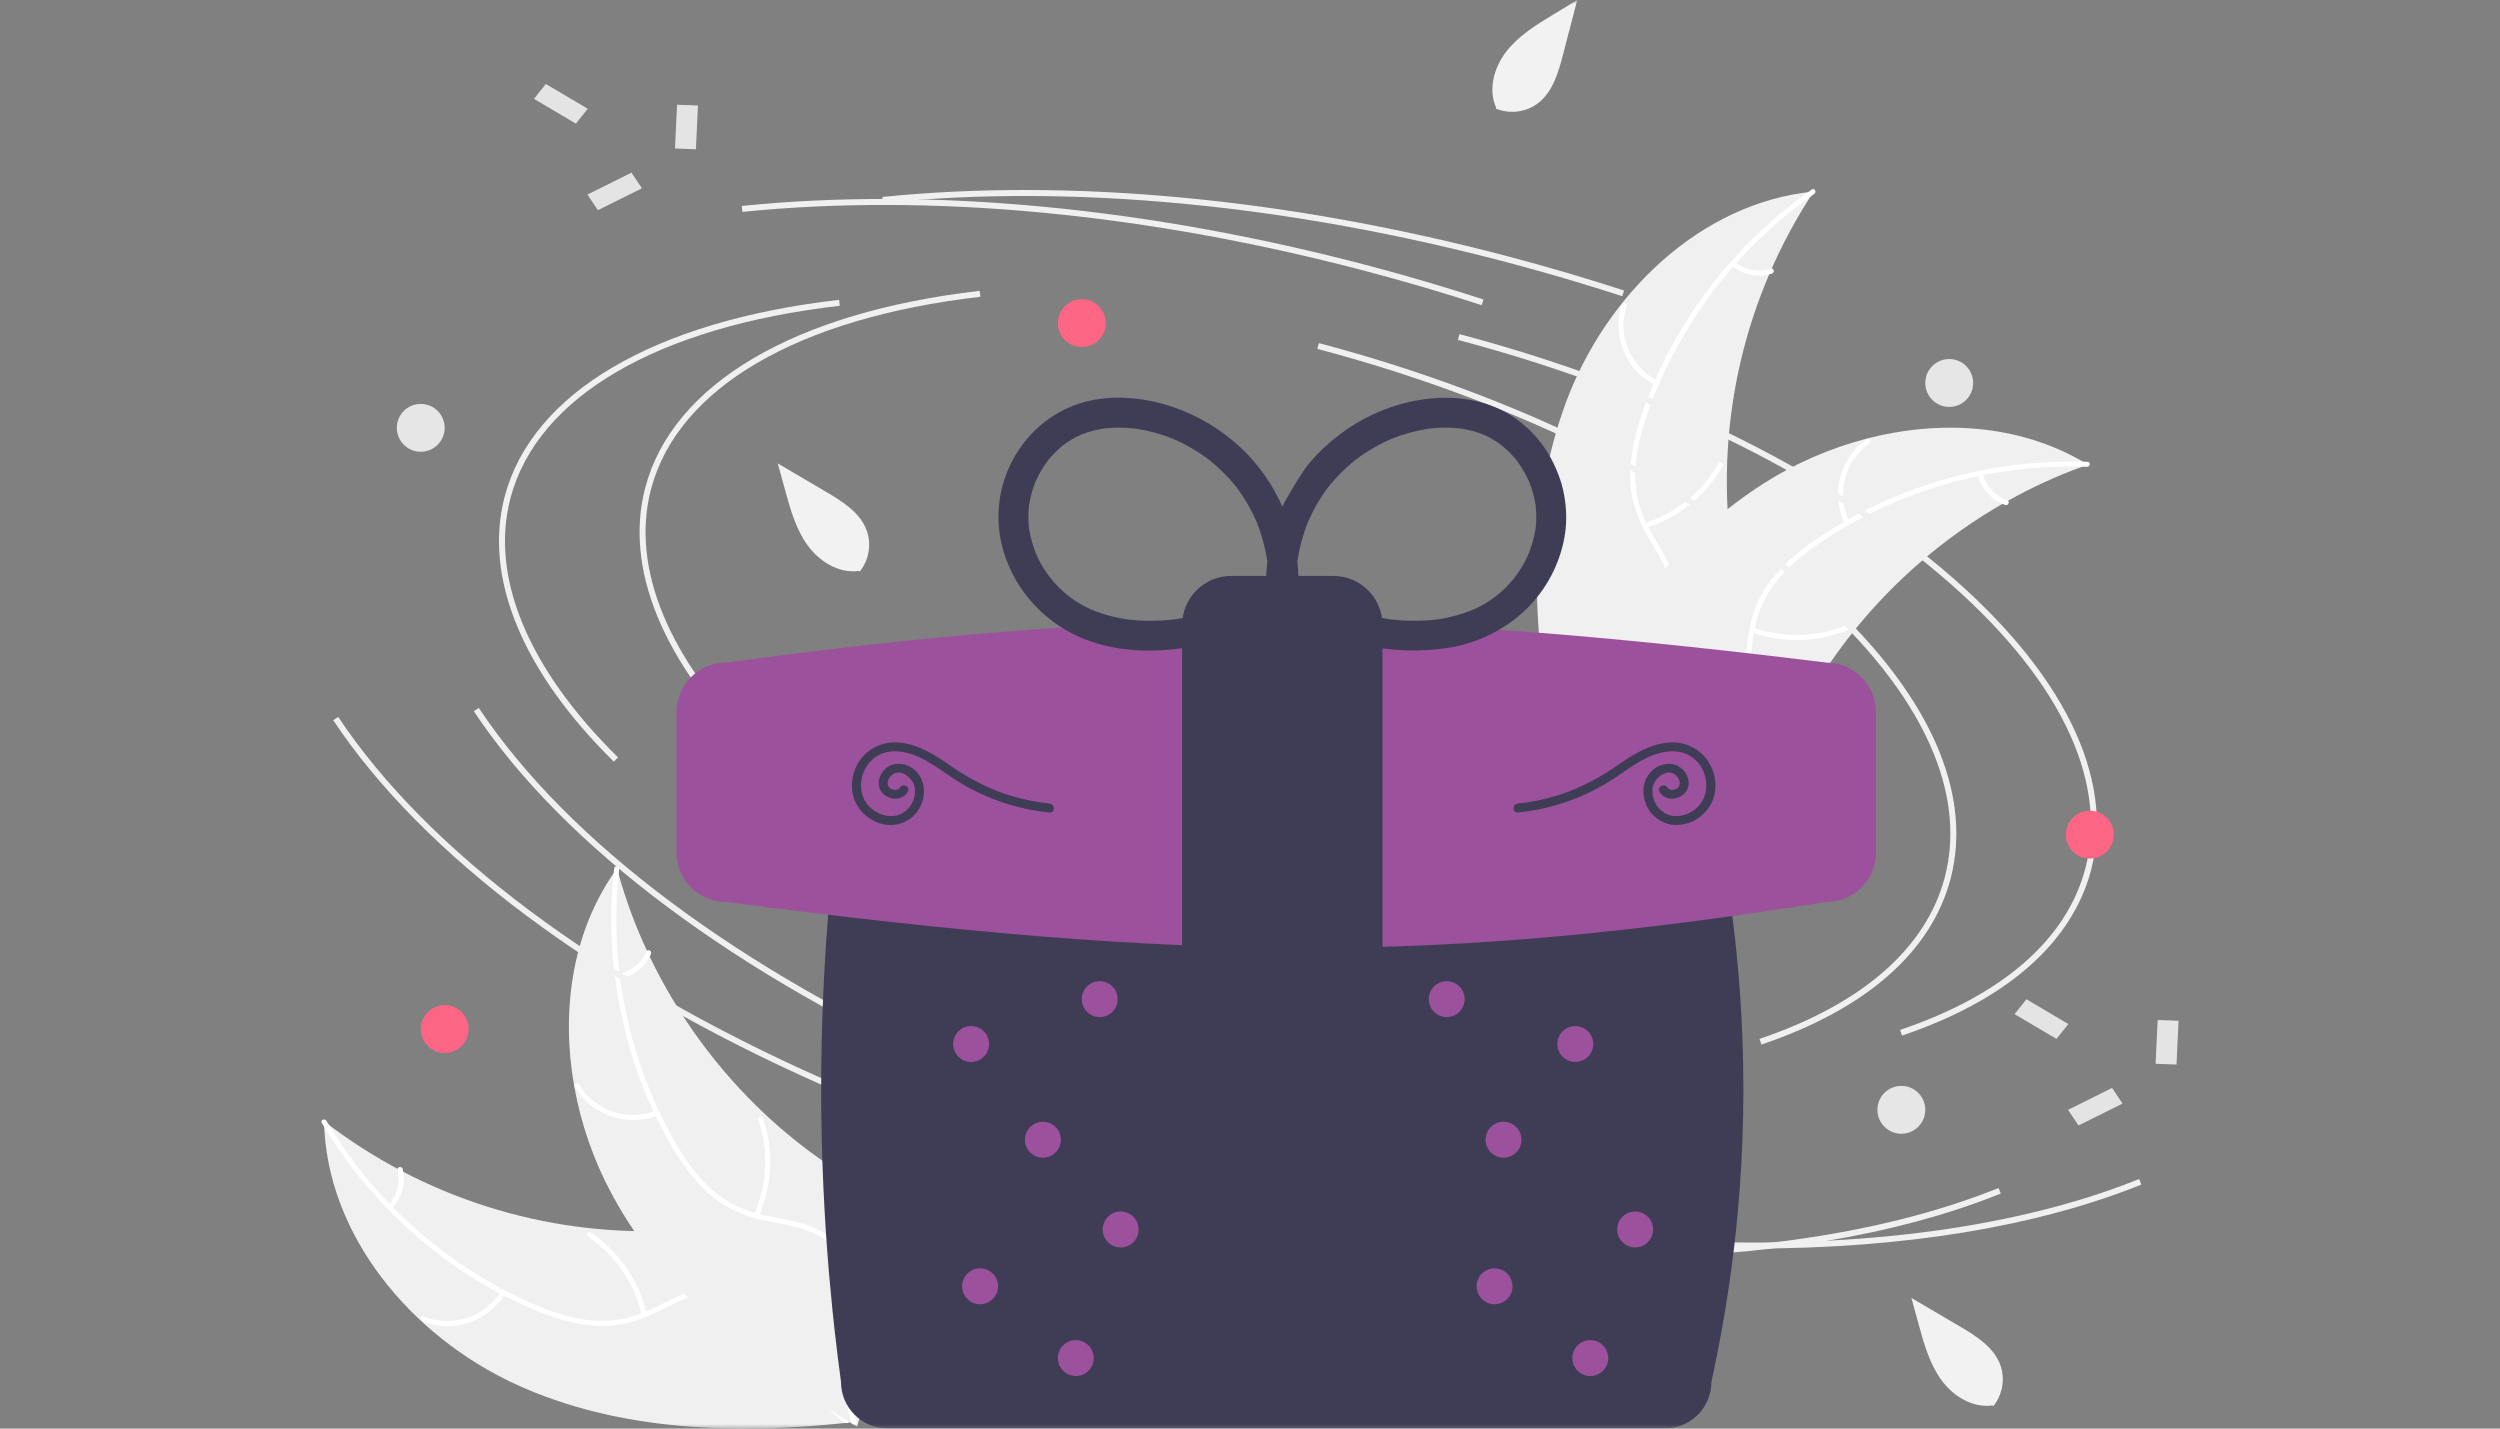 <svg width="280" height="160" viewBox="0 0 280 160" fill="none" xmlns="http://www.w3.org/2000/svg">
<rect x="0" y="0" width="280" height="160" fill="#808080" stroke="none"/>
<mask id="mask0_181_3154" style="mask-type:alpha" maskUnits="userSpaceOnUse" x="0" y="0" width="280" height="160">
<rect width="280" height="160" fill="#D9D9D9"/>
</mask>
<g mask="url(#mask0_181_3154)">
<path d="M175.391 45.052C179.853 33.054 190.396 22.688 203.136 21.455C195.476 33.078 192.175 47.035 193.815 60.858C194.467 66.187 195.747 72.045 192.875 76.581C191.088 79.403 187.938 81.14 184.691 81.924C181.444 82.708 178.06 82.647 174.721 82.582L173.973 82.951C171.624 70.368 170.929 57.049 175.391 45.052Z" fill="#F0F0F0"/>
<path d="M203.198 21.716C194.513 27.784 187.96 36.434 184.471 46.438C183.736 48.586 183.178 50.828 183.146 53.109C183.131 55.332 183.713 57.519 184.829 59.441C185.834 61.255 187.073 62.994 187.619 65.02C188.195 67.156 187.726 69.317 186.549 71.162C185.108 73.42 182.943 75.025 180.77 76.522C178.358 78.184 175.827 79.871 174.351 82.482C174.172 82.798 173.692 82.502 173.87 82.186C176.438 77.645 181.827 75.995 185.123 72.137C186.662 70.337 187.667 68.062 187.191 65.666C186.775 63.57 185.5 61.776 184.467 59.948C183.381 58.029 182.672 56.038 182.59 53.818C182.505 51.546 182.977 49.277 183.653 47.12C185.223 42.24 187.551 37.637 190.551 33.48C193.949 28.717 198.136 24.57 202.932 21.219C203.229 21.011 203.493 21.51 203.198 21.716Z" fill="white"/>
<path d="M185.405 43.151C183.806 42.337 182.548 40.982 181.856 39.327C181.164 37.672 181.083 35.825 181.627 34.116C181.738 33.77 182.28 33.927 182.169 34.273C181.659 35.864 181.735 37.584 182.383 39.124C183.03 40.664 184.207 41.922 185.7 42.67C186.024 42.833 185.727 43.313 185.405 43.151Z" fill="white"/>
<path d="M184.199 58.589C187.696 57.485 190.648 55.103 192.466 51.918C192.646 51.603 193.127 51.899 192.947 52.214C191.048 55.524 187.971 57.996 184.33 59.138C183.982 59.246 183.853 58.697 184.199 58.589Z" fill="white"/>
<path d="M194.335 29.358C194.888 29.801 195.543 30.101 196.24 30.229C196.938 30.357 197.656 30.309 198.33 30.091C198.676 29.979 198.805 30.528 198.461 30.64C197.715 30.878 196.922 30.929 196.151 30.789C195.38 30.649 194.655 30.323 194.04 29.838C193.978 29.797 193.934 29.735 193.917 29.663C193.899 29.59 193.91 29.515 193.947 29.45C193.987 29.387 194.049 29.341 194.122 29.324C194.195 29.307 194.271 29.319 194.335 29.358Z" fill="white"/>
<path d="M233.845 52.036C233.632 52.113 233.418 52.189 233.203 52.27C230.334 53.316 227.554 54.592 224.892 56.087C224.684 56.2 224.476 56.316 224.272 56.435C217.896 60.105 212.257 64.928 207.642 70.657C205.808 72.938 204.149 75.356 202.682 77.889C200.655 81.387 198.736 85.341 195.76 87.891C195.452 88.16 195.128 88.41 194.79 88.64L174.482 83.834C174.441 83.8 174.399 83.771 174.358 83.737L173.539 83.582C173.605 83.446 173.677 83.306 173.744 83.171C173.782 83.091 173.825 83.014 173.863 82.934C173.89 82.882 173.917 82.83 173.939 82.781C173.947 82.764 173.957 82.746 173.964 82.733C173.986 82.685 174.011 82.642 174.031 82.597C174.431 81.816 174.837 81.037 175.25 80.258C175.251 80.254 175.251 80.254 175.257 80.25C178.414 74.329 182.094 68.619 186.524 63.649C186.657 63.499 186.792 63.345 186.934 63.198C188.943 60.969 191.131 58.907 193.476 57.035C194.764 56.013 196.102 55.058 197.486 54.172C201.066 51.89 204.983 50.185 209.093 49.12C217.287 46.997 226.068 47.519 233.296 51.71C233.481 51.818 233.662 51.924 233.845 52.036Z" fill="#F0F0F0"/>
<path d="M233.738 52.283C223.151 51.898 212.711 54.86 203.902 60.747C202.022 62.019 200.226 63.474 198.827 65.275C197.477 67.042 196.625 69.138 196.359 71.345C196.07 73.398 196.011 75.532 195.228 77.479C194.402 79.531 192.726 80.974 190.675 81.739C188.166 82.674 185.47 82.652 182.835 82.539C179.908 82.414 176.871 82.237 174.121 83.433C173.787 83.578 173.582 83.052 173.915 82.907C178.699 80.827 183.995 82.754 188.95 81.659C191.262 81.148 193.434 79.937 194.497 77.737C195.427 75.813 195.489 73.613 195.764 71.531C196.053 69.346 196.686 67.329 197.957 65.506C199.257 63.642 200.999 62.114 202.838 60.799C207.03 57.848 211.66 55.575 216.558 54.062C222.139 52.304 227.979 51.514 233.826 51.725C234.188 51.739 234.098 52.296 233.738 52.283Z" fill="white"/>
<path d="M206.627 58.684C205.84 57.072 205.651 55.233 206.095 53.495C206.539 51.757 207.586 50.233 209.05 49.196C209.347 48.987 209.685 49.438 209.388 49.648C208.023 50.611 207.048 52.03 206.638 53.65C206.228 55.269 206.41 56.982 207.152 58.478C207.313 58.804 206.786 59.008 206.627 58.684Z" fill="white"/>
<path d="M196.369 70.285C199.826 71.508 203.617 71.384 206.987 69.936C207.32 69.793 207.526 70.318 207.192 70.462C203.683 71.961 199.738 72.083 196.143 70.802C195.801 70.679 196.029 70.163 196.369 70.285Z" fill="white"/>
<path d="M222.062 53.048C222.236 53.735 222.579 54.368 223.058 54.89C223.538 55.412 224.14 55.807 224.81 56.039C225.154 56.157 224.926 56.673 224.584 56.556C223.845 56.296 223.181 55.859 222.65 55.284C222.118 54.708 221.736 54.011 221.536 53.254C221.512 53.184 221.514 53.107 221.544 53.039C221.574 52.971 221.628 52.917 221.696 52.888C221.766 52.861 221.843 52.863 221.912 52.893C221.98 52.923 222.034 52.978 222.062 53.048Z" fill="white"/>
<path d="M57.724 155.021C46.098 149.665 36.557 138.37 36.29 125.573C47.301 134.088 60.969 138.435 74.877 137.843C80.239 137.595 86.178 136.761 90.483 139.968C93.162 141.963 94.657 145.235 95.193 148.532C95.73 151.829 95.414 155.198 95.096 158.523L95.408 159.296C82.684 160.688 69.35 160.376 57.724 155.021Z" fill="#F0F0F0"/>
<path d="M36.555 125.531C41.95 134.649 50.081 141.837 59.792 146.071C61.878 146.966 64.073 147.692 66.344 147.896C68.56 148.078 70.784 147.664 72.786 146.696C74.67 145.83 76.497 144.727 78.559 144.335C80.732 143.922 82.851 144.553 84.603 145.866C86.745 147.473 88.183 149.754 89.511 152.033C90.986 154.564 92.477 157.215 94.969 158.884C95.271 159.086 94.939 159.543 94.638 159.341C90.303 156.438 89.065 150.94 85.468 147.361C83.789 145.691 81.597 144.517 79.171 144.811C77.049 145.067 75.164 146.203 73.263 147.096C71.268 148.033 69.229 148.589 67.009 148.504C64.738 148.417 62.511 147.775 60.411 146.938C55.663 145.004 51.249 142.335 47.331 139.03C42.838 135.282 39.019 130.794 36.039 125.758C35.855 125.447 36.372 125.221 36.555 125.531Z" fill="white"/>
<path d="M56.585 144.892C55.653 146.425 54.207 147.577 52.504 148.142C50.802 148.707 48.954 148.648 47.29 147.977C46.954 147.84 47.151 147.311 47.488 147.448C49.036 148.077 50.757 148.131 52.342 147.601C53.926 147.072 55.269 145.994 56.128 144.561C56.315 144.25 56.771 144.583 56.585 144.892Z" fill="white"/>
<path d="M71.888 147.26C71.051 143.69 68.899 140.566 65.861 138.512C65.56 138.309 65.891 137.852 66.192 138.055C69.349 140.199 71.582 143.454 72.445 147.171C72.527 147.525 71.97 147.612 71.888 147.26Z" fill="white"/>
<path d="M43.506 134.946C43.99 134.428 44.338 133.797 44.518 133.112C44.698 132.426 44.706 131.706 44.539 131.017C44.453 130.664 45.01 130.577 45.096 130.928C45.277 131.69 45.268 132.485 45.07 133.243C44.872 134.001 44.492 134.699 43.963 135.277C43.917 135.335 43.851 135.374 43.778 135.386C43.705 135.398 43.63 135.381 43.569 135.34C43.508 135.295 43.468 135.229 43.456 135.156C43.444 135.082 43.462 135.006 43.506 134.946Z" fill="white"/>
<path d="M69.103 97.261C69.163 97.48 69.223 97.699 69.288 97.919C70.114 100.859 71.177 103.727 72.466 106.494C72.563 106.71 72.663 106.927 72.766 107.139C75.945 113.774 80.327 119.761 85.692 124.796C87.828 126.797 90.114 128.633 92.528 130.288C95.864 132.573 99.662 134.785 101.979 137.945C102.225 138.272 102.45 138.614 102.653 138.969L96.328 158.856C96.29 158.894 96.258 158.934 96.221 158.972L96.004 159.778C95.874 159.701 95.74 159.619 95.61 159.542C95.534 159.498 95.459 159.449 95.383 159.405C95.333 159.374 95.283 159.343 95.236 159.318C95.219 159.308 95.203 159.298 95.191 159.289C95.144 159.264 95.103 159.236 95.06 159.212C94.311 158.754 93.565 158.29 92.82 157.82C92.815 157.819 92.815 157.819 92.812 157.813C87.146 154.217 81.73 150.116 77.109 145.324C76.97 145.18 76.826 145.034 76.69 144.881C74.619 142.709 72.729 140.372 71.039 137.892C70.118 136.531 69.266 135.125 68.487 133.678C66.481 129.936 65.077 125.901 64.325 121.722C62.828 113.392 64.012 104.675 68.737 97.784C68.858 97.608 68.977 97.436 69.103 97.261Z" fill="#F0F0F0"/>
<path d="M69.341 97.386C68.158 107.914 70.323 118.548 75.528 127.776C76.655 129.747 77.969 131.647 79.66 133.178C81.32 134.658 83.345 135.666 85.526 136.098C87.552 136.541 89.675 136.761 91.557 137.689C93.541 138.667 94.853 140.448 95.461 142.55C96.204 145.123 95.979 147.81 95.667 150.429C95.321 153.338 94.915 156.353 95.9 159.186C96.019 159.529 95.48 159.694 95.361 159.351C93.648 154.423 95.969 149.288 95.251 144.265C94.916 141.921 93.873 139.663 91.759 138.437C89.911 137.364 87.722 137.136 85.667 136.705C83.509 136.252 81.546 135.468 79.825 134.064C78.064 132.627 76.672 130.774 75.5 128.841C72.874 124.438 70.956 119.65 69.817 114.651C68.486 108.954 68.139 103.071 68.792 97.257C68.832 96.897 69.381 97.028 69.341 97.386Z" fill="white"/>
<path d="M73.677 124.904C72.01 125.567 70.162 125.616 68.462 125.042C66.762 124.468 65.322 123.308 64.398 121.771C64.212 121.459 64.688 121.155 64.874 121.468C65.732 122.901 67.073 123.981 68.657 124.512C70.241 125.043 71.963 124.991 73.511 124.364C73.848 124.228 74.011 124.769 73.677 124.904Z" fill="white"/>
<path d="M84.469 136.008C85.95 132.653 86.112 128.864 84.924 125.395C84.805 125.051 85.345 124.886 85.463 125.229C86.693 128.841 86.517 132.785 84.968 136.272C84.82 136.605 84.322 136.339 84.469 136.008Z" fill="white"/>
<path d="M69.222 109.087C69.92 108.965 70.577 108.671 71.134 108.232C71.691 107.794 72.13 107.223 72.412 106.573C72.556 106.239 73.053 106.505 72.911 106.837C72.596 107.554 72.11 108.184 71.496 108.67C70.882 109.156 70.158 109.485 69.388 109.627C69.316 109.646 69.24 109.637 69.174 109.603C69.109 109.568 69.059 109.51 69.035 109.44C69.013 109.368 69.021 109.291 69.056 109.225C69.091 109.159 69.151 109.109 69.222 109.087Z" fill="white"/>
<path d="M84.493 84.3C74.22 74.187 69.881 63.636 72.275 54.592C75.348 42.986 88.998 34.961 109.726 32.575L109.802 33.241C89.363 35.593 75.921 43.438 72.923 54.763C70.593 63.565 74.869 73.885 84.963 83.823L84.493 84.3Z" fill="#F0F0F0"/>
<path d="M183.611 120.198C170.789 120.198 156.857 118.293 143.017 114.629C125.903 110.098 110.212 103.26 97.639 94.852L98.011 94.295C110.523 102.662 126.146 109.47 143.189 113.981C158.591 118.059 174.108 119.948 188.057 119.45L188.081 120.119C186.608 120.172 185.118 120.198 183.611 120.198Z" fill="#F0F0F0"/>
<path d="M213.025 115.985L212.81 115.35C224.277 111.473 231.45 105.228 233.552 97.288C236.223 87.195 230.419 75.483 217.207 64.309C203.927 53.079 184.778 43.76 163.286 38.07L163.457 37.423C185.043 43.137 204.286 52.504 217.639 63.798C231.06 75.148 236.941 87.103 234.199 97.46C232.037 105.627 224.715 112.032 213.025 115.985Z" fill="#F0F0F0"/>
<path d="M107.731 120.478C82.538 109.305 63.124 94.808 53.067 79.659L53.626 79.289C63.613 94.333 82.924 108.743 108.003 119.866L107.731 120.478Z" fill="#F0F0F0"/>
<path d="M196.309 139.836C193.71 139.836 191.067 139.778 188.38 139.662L188.409 138.992C208.463 139.86 226.158 137.46 239.583 132.05L239.834 132.672C228.123 137.391 213.196 139.836 196.309 139.836Z" fill="#F0F0F0"/>
<path d="M181.691 33.176C177.527 31.821 173.244 30.558 168.961 29.424C144.314 22.899 120.085 20.583 98.893 22.726L98.826 22.059C120.096 19.909 144.408 22.231 169.132 28.777C173.428 29.914 177.723 31.18 181.899 32.539L181.691 33.176Z" fill="#F0F0F0"/>
<path d="M68.748 85.305C58.475 75.192 54.136 64.641 56.53 55.597C59.603 43.991 73.253 35.966 93.981 33.58L94.057 34.246C73.618 36.598 60.176 44.443 57.178 55.768C54.848 64.57 59.124 74.89 69.218 84.827L68.748 85.305Z" fill="#F0F0F0"/>
<path d="M167.866 121.203C155.044 121.203 141.112 119.298 127.272 115.634C110.158 111.103 94.466 104.265 81.894 95.857L82.266 95.3C94.778 103.667 110.401 110.474 127.444 114.986C142.845 119.064 158.363 120.953 172.312 120.455L172.336 121.124C170.863 121.177 169.373 121.203 167.866 121.203Z" fill="#F0F0F0"/>
<path d="M197.28 116.99L197.065 116.355C208.532 112.478 215.704 106.233 217.806 98.293C220.478 88.201 214.674 76.488 201.462 65.314C188.182 54.084 169.033 44.765 147.541 39.075L147.712 38.428C169.298 44.142 188.541 53.509 201.894 64.803C215.315 76.153 221.196 88.108 218.454 98.465C216.292 106.632 208.97 113.038 197.28 116.99Z" fill="#F0F0F0"/>
<path d="M91.986 121.483C66.792 110.31 47.379 95.813 37.322 80.664L37.88 80.294C47.867 95.338 67.179 109.748 92.257 120.871L91.986 121.483Z" fill="#F0F0F0"/>
<path d="M180.564 140.84C177.965 140.84 175.322 140.782 172.635 140.666L172.664 139.997C192.718 140.865 210.413 138.465 223.838 133.055L224.089 133.677C212.378 138.396 197.451 140.84 180.564 140.84Z" fill="#F0F0F0"/>
<path d="M165.946 34.181C161.782 32.825 157.499 31.563 153.216 30.429C128.568 23.904 104.34 21.587 83.148 23.731L83.081 23.064C104.351 20.914 128.663 23.236 153.387 29.782C157.683 30.919 161.978 32.185 166.154 33.544L165.946 34.181Z" fill="#F0F0F0"/>
<path d="M99.385 83.931C98.008 83.933 96.688 84.48 95.715 85.454C94.742 86.427 94.194 87.747 94.192 89.124C92.218 103.659 91.559 118.344 92.222 132.998C92.262 133.934 92.305 134.789 92.356 135.615C92.43 136.979 92.523 138.418 92.634 139.894C92.698 140.765 92.765 141.639 92.838 142.509C92.961 143.927 93.096 145.368 93.24 146.791C93.331 147.661 93.424 148.535 93.525 149.405C93.717 151.114 93.935 152.867 94.191 154.762C94.188 156.142 94.734 157.467 95.708 158.445C96.682 159.423 98.005 159.974 99.385 159.977H186.486C187.863 159.975 189.183 159.428 190.156 158.454C191.13 157.481 191.677 156.161 191.679 154.784L191.683 154.748C192.071 152.981 192.432 151.179 192.757 149.394C192.931 148.453 193.081 147.598 193.215 146.781C193.46 145.293 193.677 143.853 193.861 142.501C193.987 141.593 194.101 140.714 194.199 139.887C194.361 138.533 194.508 137.134 194.647 135.61C194.724 134.781 194.794 133.925 194.862 132.994V132.993C195.927 118.305 194.856 103.54 191.683 89.159L191.679 89.124C191.677 87.747 191.13 86.427 190.156 85.454C189.183 84.48 187.863 83.932 186.486 83.931L99.385 83.931Z" fill="#3F3D56"/>
<path d="M146.317 106.161C127.444 106.161 107.446 104.446 81.273 101.015H81.27C79.913 101.013 78.605 100.51 77.596 99.603C76.587 98.696 75.948 97.449 75.802 96.1C75.778 95.897 75.766 95.693 75.767 95.489V79.743C75.767 79.71 75.768 79.676 75.772 79.643C75.801 78.196 76.396 76.818 77.428 75.804C78.46 74.79 79.848 74.22 81.295 74.216C126.831 68.025 154.492 68.025 204.597 74.217H204.599C206.046 74.227 207.431 74.801 208.459 75.819C209.487 76.836 210.076 78.215 210.101 79.661C210.104 79.688 210.105 79.716 210.104 79.743V95.489C210.105 95.693 210.093 95.898 210.069 96.101C209.921 97.454 209.278 98.704 208.264 99.611C207.25 100.518 205.937 101.019 204.576 101.016C182.929 104.445 165.185 106.161 146.317 106.161Z" fill="#9C519D"/>
<path d="M149.344 117.096H137.894C136.436 117.095 135.039 116.515 134.008 115.485C132.978 114.454 132.398 113.057 132.396 111.599V69.998C132.398 68.54 132.978 67.143 134.008 66.113C135.039 65.082 136.436 64.502 137.894 64.501H149.344C150.802 64.502 152.199 65.082 153.23 66.113C154.26 67.143 154.84 68.54 154.842 69.998V111.599C154.84 113.057 154.26 114.454 153.23 115.485C152.199 116.515 150.802 117.095 149.344 117.096Z" fill="#3F3D56"/>
<path d="M175.342 56.54C175.259 55.76 175.113 54.988 174.906 54.232C174.681 53.474 174.398 52.736 174.057 52.023C172.835 49.401 170.775 47.262 168.201 45.943C165.007 44.37 161.354 44.242 157.919 44.999C155.033 45.646 152.322 46.915 149.976 48.718C148.76 49.634 147.649 50.682 146.664 51.842C145.646 53.063 143.753 56.417 143.617 56.728C142.547 54.298 141.011 52.102 139.097 50.262C136.872 48.15 134.216 46.545 131.311 45.557C129.767 45.037 128.164 44.711 126.539 44.587C124.82 44.444 123.089 44.595 121.42 45.033C118.423 45.873 115.831 47.768 114.121 50.369C112.493 52.786 111.693 55.667 111.842 58.578C111.924 60.048 112.241 61.495 112.781 62.865C113.07 63.606 113.413 64.326 113.807 65.017C114.214 65.7 114.67 66.353 115.171 66.972C117.135 69.382 119.78 71.143 122.761 72.026C125.943 73.01 129.319 73.042 132.592 72.58C135.953 72.106 139.187 71.018 142.353 69.826C142.775 69.667 143.195 69.504 143.616 69.342C146.43 70.424 149.268 71.468 152.214 72.131C155.527 72.931 158.967 73.069 162.334 72.537C165.472 72.022 168.39 70.596 170.726 68.438C172.887 66.404 174.399 63.778 175.074 60.888C175.406 59.464 175.497 57.994 175.342 56.54ZM131.718 69.344C129.902 69.576 128.064 69.587 126.245 69.376C124.941 69.187 123.664 68.847 122.439 68.362C119.551 67.16 117.249 64.874 116.026 61.995C115.66 61.088 115.4 60.141 115.25 59.174C115.154 58.314 115.153 57.446 115.249 56.586C115.391 55.681 115.636 54.794 115.977 53.944C116.346 53.117 116.804 52.333 117.343 51.605C117.866 50.954 118.457 50.36 119.106 49.835C119.72 49.38 120.382 48.992 121.08 48.678C121.912 48.353 122.778 48.121 123.662 47.987C124.859 47.855 126.067 47.864 127.262 48.015C128.683 48.235 130.075 48.618 131.408 49.158C132.826 49.774 134.166 50.555 135.4 51.486C136.542 52.391 137.577 53.423 138.486 54.562C139.385 55.758 140.139 57.056 140.732 58.43C141.308 59.864 141.713 61.36 141.938 62.888L141.941 62.911C141.853 63.679 141.809 64.451 141.809 65.224C141.81 65.522 141.823 65.819 141.838 66.116C141.697 66.252 141.579 66.411 141.489 66.586C139.155 67.501 136.763 68.26 134.329 68.857C133.466 69.056 132.596 69.218 131.718 69.344ZM171.991 59.174C171.841 60.141 171.58 61.088 171.214 61.996C169.997 64.879 167.693 67.166 164.802 68.362C163.577 68.847 162.299 69.187 160.996 69.376C159.173 69.587 157.332 69.576 155.512 69.342C152.28 68.88 149.163 67.86 146.113 66.721C145.987 66.674 145.863 66.625 145.737 66.578C145.652 66.406 145.539 66.249 145.403 66.113C145.457 65.035 145.424 63.953 145.303 62.88C145.529 61.355 145.933 59.861 146.508 58.43C147.101 57.056 147.855 55.758 148.755 54.562C149.663 53.423 150.698 52.391 151.84 51.486C153.074 50.555 154.414 49.774 155.833 49.158C157.166 48.618 158.557 48.235 159.979 48.015C161.173 47.864 162.382 47.855 163.579 47.987C164.462 48.121 165.328 48.353 166.161 48.678C166.858 48.992 167.52 49.38 168.135 49.835C168.784 50.361 169.375 50.954 169.897 51.605C170.437 52.333 170.895 53.117 171.264 53.944C171.605 54.794 171.849 55.681 171.991 56.586C172.087 57.446 172.087 58.314 171.991 59.174Z" fill="#3F3D56"/>
<path d="M108.765 118.939C109.876 118.939 110.775 118.039 110.775 116.929C110.775 115.819 109.876 114.919 108.765 114.919C107.655 114.919 106.755 115.819 106.755 116.929C106.755 118.039 107.655 118.939 108.765 118.939Z" fill="#9C519D"/>
<path d="M123.17 113.914C124.28 113.914 125.18 113.014 125.18 111.904C125.18 110.794 124.28 109.894 123.17 109.894C122.06 109.894 121.16 110.794 121.16 111.904C121.16 113.014 122.06 113.914 123.17 113.914Z" fill="#9C519D"/>
<path d="M116.805 129.659C117.916 129.659 118.815 128.759 118.815 127.649C118.815 126.539 117.916 125.639 116.805 125.639C115.695 125.639 114.795 126.539 114.795 127.649C114.795 128.759 115.695 129.659 116.805 129.659Z" fill="#9C519D"/>
<path d="M176.436 118.939C177.546 118.939 178.446 118.039 178.446 116.929C178.446 115.819 177.546 114.919 176.436 114.919C175.326 114.919 174.426 115.819 174.426 116.929C174.426 118.039 175.326 118.939 176.436 118.939Z" fill="#9C519D"/>
<path d="M162.031 113.914C163.141 113.914 164.041 113.014 164.041 111.904C164.041 110.794 163.141 109.894 162.031 109.894C160.921 109.894 160.021 110.794 160.021 111.904C160.021 113.014 160.921 113.914 162.031 113.914Z" fill="#9C519D"/>
<path d="M168.396 129.659C169.506 129.659 170.406 128.759 170.406 127.649C170.406 126.539 169.506 125.639 168.396 125.639C167.286 125.639 166.386 126.539 166.386 127.649C166.386 128.759 167.286 129.659 168.396 129.659Z" fill="#9C519D"/>
<path d="M178.111 154.114C179.221 154.114 180.121 153.214 180.121 152.104C180.121 150.994 179.221 150.094 178.111 150.094C177.001 150.094 176.101 150.994 176.101 152.104C176.101 153.214 177.001 154.114 178.111 154.114Z" fill="#9C519D"/>
<path d="M183.136 139.71C184.246 139.71 185.146 138.81 185.146 137.699C185.146 136.589 184.246 135.689 183.136 135.689C182.026 135.689 181.126 136.589 181.126 137.699C181.126 138.81 182.026 139.71 183.136 139.71Z" fill="#9C519D"/>
<path d="M167.391 146.074C168.501 146.074 169.401 145.174 169.401 144.064C169.401 142.954 168.501 142.054 167.391 142.054C166.281 142.054 165.381 142.954 165.381 144.064C165.381 145.174 166.281 146.074 167.391 146.074Z" fill="#9C519D"/>
<path d="M120.491 154.114C121.601 154.114 122.501 153.214 122.501 152.104C122.501 150.994 121.601 150.094 120.491 150.094C119.38 150.094 118.48 150.994 118.48 152.104C118.48 153.214 119.38 154.114 120.491 154.114Z" fill="#9C519D"/>
<path d="M125.515 139.71C126.626 139.71 127.525 138.81 127.525 137.699C127.525 136.589 126.626 135.689 125.515 135.689C124.405 135.689 123.505 136.589 123.505 137.699C123.505 138.81 124.405 139.71 125.515 139.71Z" fill="#9C519D"/>
<path d="M109.77 146.074C110.88 146.074 111.78 145.174 111.78 144.064C111.78 142.954 110.88 142.054 109.77 142.054C108.66 142.054 107.76 142.954 107.76 144.064C107.76 145.174 108.66 146.074 109.77 146.074Z" fill="#9C519D"/>
<path d="M167.523 12.153C168.284 12.47 169.114 12.587 169.934 12.491C170.753 12.394 171.533 12.089 172.2 11.603C173.9 10.336 174.537 8.123 175.071 6.071L176.648 0L173.985 1.617C172.069 2.779 170.11 3.98 168.728 5.745C167.345 7.51 166.646 9.983 167.557 12.031" fill="#F2F2F2"/>
<path d="M96.298 64.008C96.812 63.363 97.152 62.596 97.284 61.782C97.415 60.968 97.335 60.133 97.051 59.359C96.297 57.377 94.343 56.158 92.516 55.083L87.109 51.904L87.935 54.908C88.528 57.068 89.147 59.281 90.466 61.094C91.785 62.907 93.972 64.257 96.191 63.942" fill="#F2F2F2"/>
<path d="M223.265 157.474C223.779 156.829 224.119 156.062 224.25 155.248C224.382 154.434 224.302 153.599 224.018 152.825C223.264 150.843 221.31 149.624 219.483 148.549L214.076 145.37L214.902 148.374C215.495 150.534 216.114 152.747 217.433 154.56C218.751 156.373 220.938 157.723 223.158 157.408" fill="#F2F2F2"/>
<path d="M121.161 38.873C122.641 38.873 123.841 37.673 123.841 36.193C123.841 34.713 122.641 33.513 121.161 33.513C119.68 33.513 118.48 34.713 118.48 36.193C118.48 37.673 119.68 38.873 121.161 38.873Z" fill="#FD6584"/>
<path d="M49.804 117.934C51.285 117.934 52.485 116.734 52.485 115.254C52.485 113.774 51.285 112.574 49.804 112.574C48.324 112.574 47.124 113.774 47.124 115.254C47.124 116.734 48.324 117.934 49.804 117.934Z" fill="#FD6584"/>
<path d="M234.057 96.159C235.537 96.159 236.737 94.959 236.737 93.479C236.737 91.999 235.537 90.799 234.057 90.799C232.577 90.799 231.377 91.999 231.377 93.479C231.377 94.959 232.577 96.159 234.057 96.159Z" fill="#FD6584"/>
<path d="M47.124 50.598C48.605 50.598 49.804 49.398 49.804 47.918C49.804 46.438 48.605 45.238 47.124 45.238C45.644 45.238 44.444 46.438 44.444 47.918C44.444 49.398 45.644 50.598 47.124 50.598Z" fill="#E6E6E6"/>
<path d="M212.952 126.979C214.432 126.979 215.632 125.779 215.632 124.299C215.632 122.819 214.432 121.619 212.952 121.619C211.471 121.619 210.271 122.819 210.271 124.299C210.271 125.779 211.471 126.979 212.952 126.979Z" fill="#E6E6E6"/>
<path d="M218.312 45.573C219.792 45.573 220.992 44.373 220.992 42.893C220.992 41.413 219.792 40.213 218.312 40.213C216.832 40.213 215.632 41.413 215.632 42.893C215.632 44.373 216.832 45.573 218.312 45.573Z" fill="#E6E6E6"/>
<path d="M100.801 88.198C100.569 88.564 100.008 88.511 99.692 88.282C99.254 87.964 99.396 87.351 99.698 86.989C100.656 85.839 102.241 87.053 102.455 88.196C102.534 88.753 102.448 89.321 102.208 89.83C101.968 90.339 101.583 90.766 101.102 91.058C100.009 91.706 98.589 91.381 97.649 90.606C95.688 88.988 96.222 85.749 98.4 84.579C99.79 83.832 101.547 84.16 102.917 84.785C104.458 85.49 105.784 86.569 107.209 87.469C110.337 89.427 113.875 90.635 117.547 90.999C118.19 91.064 118.186 90.059 117.547 89.994C115.512 89.784 113.515 89.302 111.607 88.564C109.72 87.799 107.928 86.815 106.269 85.634C104.591 84.483 102.837 83.366 100.76 83.176C99.922 83.078 99.073 83.204 98.299 83.54C97.525 83.877 96.854 84.413 96.354 85.093C95.91 85.701 95.612 86.404 95.485 87.147C95.358 87.89 95.404 88.652 95.621 89.374C95.882 90.129 96.338 90.801 96.944 91.322C97.549 91.843 98.281 92.195 99.067 92.34C99.822 92.483 100.604 92.387 101.302 92.064C102.001 91.741 102.581 91.209 102.962 90.541C103.727 89.218 103.702 87.442 102.547 86.346C102.216 86.009 101.802 85.767 101.346 85.643C100.891 85.519 100.41 85.518 99.955 85.641C99.535 85.783 99.165 86.044 98.891 86.392C98.617 86.741 98.451 87.162 98.413 87.603C98.301 89.32 100.738 90.178 101.669 88.705C102.015 88.157 101.146 87.652 100.801 88.198Z" fill="#3F3D56"/>
<path d="M186.745 88.198C186.977 88.564 187.539 88.511 187.854 88.282C188.292 87.964 188.15 87.351 187.849 86.989C186.89 85.839 185.305 87.053 185.091 88.196C185.012 88.753 185.098 89.321 185.338 89.83C185.579 90.339 185.963 90.766 186.444 91.058C187.537 91.706 188.958 91.381 189.898 90.606C191.859 88.988 191.325 85.749 189.146 84.579C187.756 83.832 185.999 84.16 184.63 84.785C183.088 85.49 181.763 86.569 180.337 87.469C177.209 89.427 173.671 90.635 169.999 90.999C169.356 91.064 169.361 90.059 169.999 89.994C172.034 89.784 174.032 89.302 175.939 88.564C177.827 87.799 179.618 86.815 181.277 85.634C182.955 84.483 184.709 83.366 186.786 83.176C187.624 83.078 188.474 83.204 189.247 83.54C190.021 83.877 190.692 84.413 191.192 85.093C191.636 85.701 191.934 86.404 192.061 87.147C192.188 87.89 192.142 88.652 191.925 89.374C191.664 90.129 191.208 90.801 190.603 91.322C189.997 91.843 189.265 92.195 188.48 92.34C187.724 92.483 186.942 92.387 186.244 92.064C185.546 91.741 184.965 91.209 184.584 90.541C183.82 89.218 183.845 87.442 184.999 86.346C185.33 86.009 185.745 85.767 186.2 85.643C186.656 85.519 187.136 85.518 187.592 85.641C188.012 85.783 188.381 86.044 188.655 86.392C188.929 86.741 189.095 87.162 189.134 87.603C189.245 89.32 186.809 90.178 185.877 88.705C185.531 88.157 186.4 87.652 186.745 88.198Z" fill="#3F3D56"/>
<path d="M65.827 12.182L64.499 13.847L59.805 11.07L61.132 9.405L65.827 12.182Z" fill="#E4E4E4"/>
<path d="M70.725 19.337L71.898 21.087L66.966 23.54L65.793 21.791L70.725 19.337Z" fill="#E4E4E4"/>
<path d="M75.831 11.731L78.174 11.814L77.941 16.716L75.598 16.633L75.831 11.731Z" fill="#E4E4E4"/>
<path d="M231.654 114.693L230.327 116.359L225.632 113.582L226.959 111.916L231.654 114.693Z" fill="#E4E4E4"/>
<path d="M236.553 121.849L237.725 123.598L232.793 126.052L231.621 124.302L236.553 121.849Z" fill="#E4E4E4"/>
<path d="M241.658 114.242L244.001 114.325L243.768 119.228L241.425 119.145L241.658 114.242Z" fill="#E4E4E4"/>
</g>
</svg>
